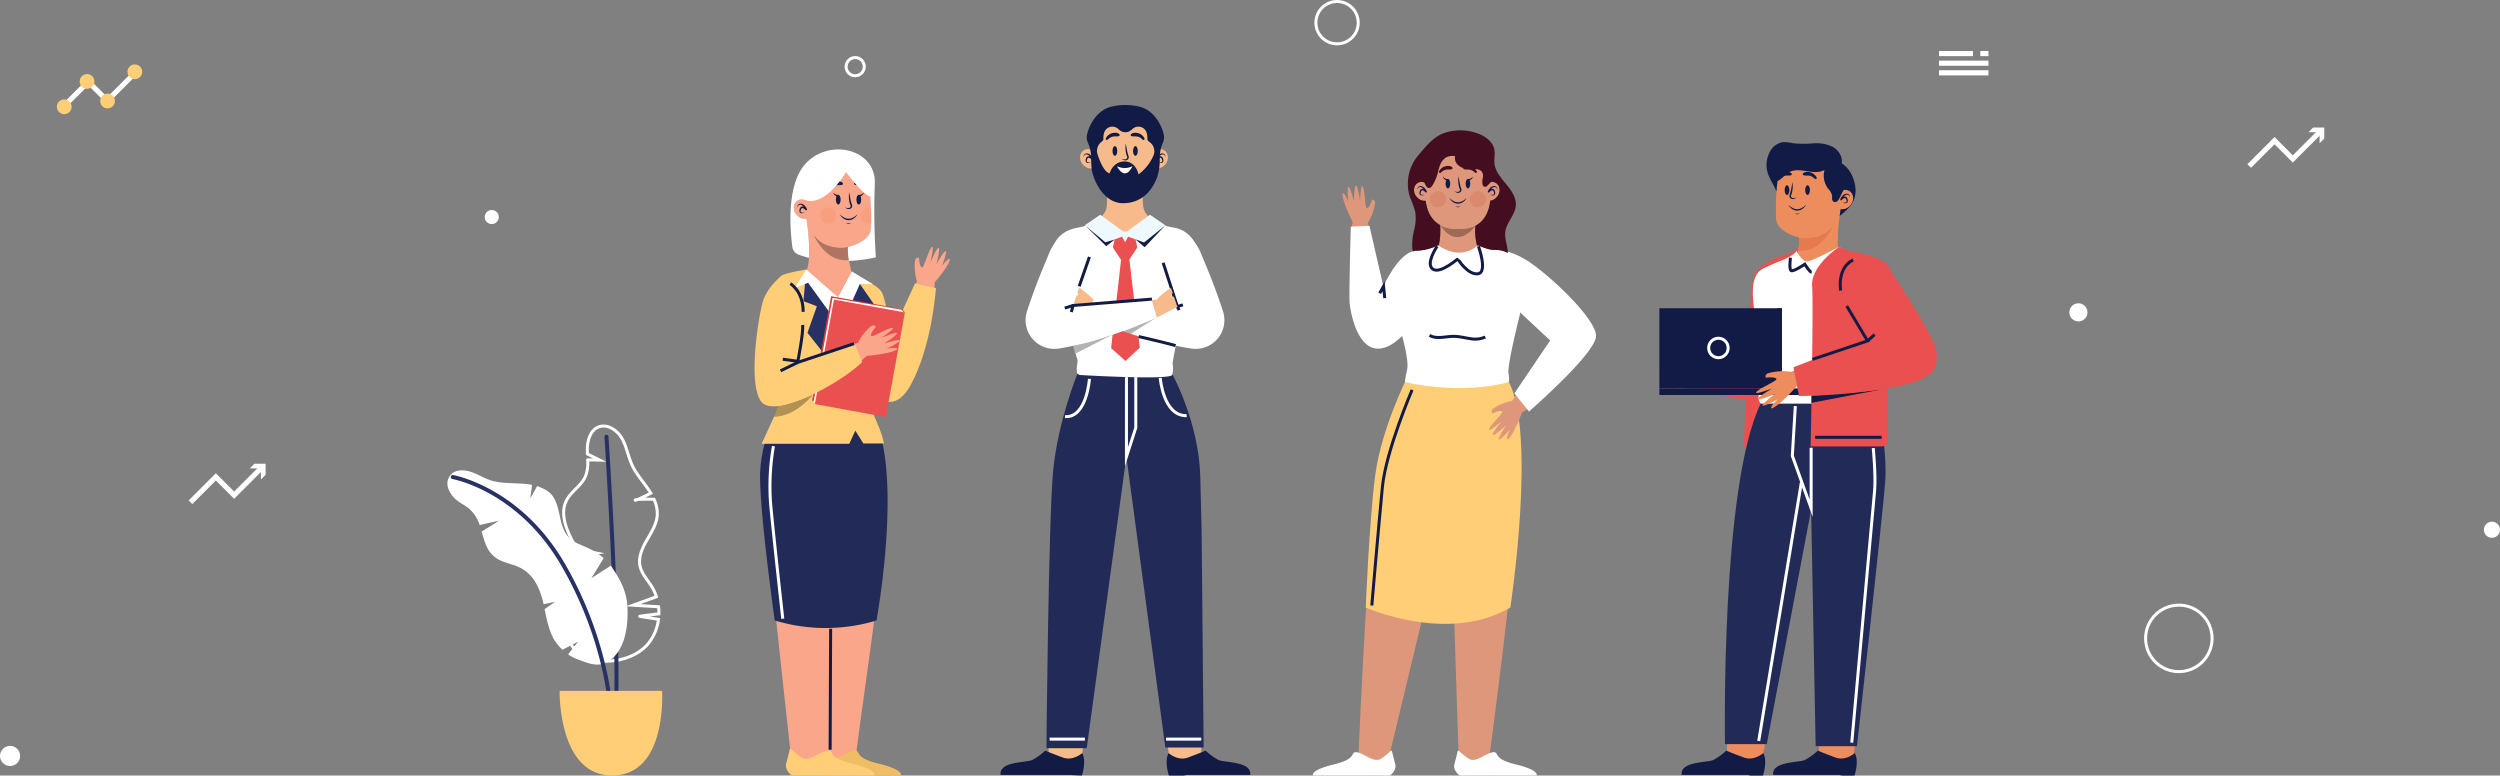 <svg xmlns="http://www.w3.org/2000/svg" width="830.403" height="257.593" viewBox="0 0 830.403 257.593">
    <rect x="0" y="0" width="830.403" height="257.593" fill="#808080" stroke="none"/>
    <defs>
        <style>
            .cls-1,.cls-7{fill:none;stroke-miterlimit:10}.cls-1{stroke:#fff}.cls-2{fill:#283164}.cls-3{fill:#fff}.cls-4{fill:#ffce76}.cls-5{fill:#faa68b}.cls-6{fill:#efbd63}.cls-7{stroke:#121b46}.cls-8{fill:#222b57}.cls-9{opacity:.3}.cls-10{fill:#d93c3b}.cls-11{fill:#ea504f}.cls-12,.cls-18{opacity:.2}.cls-13{fill:#fa7c55}.cls-14{fill:#121b46}.cls-15{fill:#f7bb8b}.cls-16{fill:#edf9ff}.cls-17{fill:#de977b}.cls-18{fill:#c4533a}.cls-19{fill:#450d20}.cls-20{fill:#ed8d5d}.cls-21{fill:#e6794e}.cls-22{fill:#d17558}
        </style>
    </defs>
    <g id="illustration_1" transform="translate(0 .5)">
        <g id="Group_161" data-name="Group 161" transform="translate(148.611 141.019)">
            <g id="Group_154" data-name="Group 154" transform="translate(38.607)">
                <g id="Group_152" data-name="Group 152">
                    <path id="Path_189" d="M117.984 319.188c-.4-.054 4.143-.592 6.355-.849a17.2 17.2 0 0 0-.1-2.356l-8.467-.517 7.751-2.817a15.41 15.41 0 0 0-1.5-3.264c-1.393-2.271-3.379-4.289-3.94-6.894-.64-2.974.734-5.989 2.252-8.625s3.266-5.313 3.462-8.349a11.066 11.066 0 0 0-1.095-5.243c-1.873-.031-4.159-.039-5.382.072-.54.222-.885.326-.87.216s.343-.169.87-.216c1.03-.424 2.793-1.3 4.327-2.081-.3-.506-.62-1-.952-1.484-1.793-2.59-3.925-4.981-5.251-7.838-1.334-2.873-1.8-6.116-3.371-8.868s-4.891-4.979-7.825-3.787c-2.761 1.122-3.695 4.578-3.684 7.558 0 .461.017.927.037 1.393l4.088 2.034-4-.086a12.433 12.433 0 0 1-.747 5.495c-1.385 3.154-4.809 5.006-6.345 8.09-1.913 3.841-.424 8.472 1.494 12.311.613 1.226 1.268 2.459 1.879 3.707l6.682 1.37-5.612 1.011a14.609 14.609 0 0 1 1.22 5.932c-.192 5.725-4.87 10.472-5.463 16.169-.016.153-.015.3-.026.447l7.88-.376-7.8 3.271c1.7 12.067 20.755 11.946 27.348 3.107a16.193 16.193 0 0 0 3.007-7.562c-2.093-.329-5.84-.92-6.222-.971z" class="cls-1" data-name="Path 189" transform="translate(-92.7 -255.961)"/>
                </g>
                <g id="Group_153" data-name="Group 153" transform="translate(13.556 2.881)">
                    <path id="Path_190" d="M116.8 350.807h-.027a.67.67 0 0 1-.643-.695c.991-25.444-3.137-88.5-3.179-89.135a.67.67 0 0 1 1.337-.087c.042.634 4.174 63.76 3.18 89.274a.669.669 0 0 1-.668.643z" class="cls-2" data-name="Path 190" transform="translate(-112.95 -260.264)"/>
                </g>
            </g>
            <g id="Group_158" data-name="Group 158" transform="translate(0 14.712)">
                <g id="Group_156" data-name="Group 156">
                    <g id="Group_155" data-name="Group 155">
                        <path id="Path_191" d="M82.83 313.8c1.368-2.236 2.774-4.449 4.091-6.712a21.972 21.972 0 0 0-4.566-3.043c-2.439-1.273-5.379-1.932-7.187-4.044-3.277-3.831-2.338-9.155-5.028-13.333-1.19-1.847-3.306-2.741-5.307-3.5-.779 1.374-1.495 2.743-2.295 4.09.234-1.493.42-2.991.619-4.489a27.56 27.56 0 0 0-2.2-.323c-3.495-.338-7.161-.091-10.557-.905-2.83-.678-5.184-2.411-7.9-3.2s-5.785-.6-7.077 2.178c-1.078 2.314.245 4.825 1.787 6.49s3.7 2.423 5.317 3.908a12.436 12.436 0 0 1 3.215 5.187c2.126-.466 4.247-.975 6.376-1.439-1.9 1.241-3.8 2.42-5.741 3.629 1 3.077 1.548 6.015 4.137 8.224 2.792 2.383 6.61 2.329 9.739 4.361 3.712 2.411 5.366 6.263 6.5 10.489.092.344.161.706.238 1.044 1.279-.272 2.556-.56 3.841-.807-1.174.8-2.337 1.608-3.519 2.4.706 3.414 1.328 6.707 2.956 9.815a16.949 16.949 0 0 0 2.992 3.725c1.717-.926 3.439-1.807 5.167-2.7-1.1 1.4-2.186 2.794-3.3 4.205a15.619 15.619 0 0 0 2.587 1.465c2.754.924 6.314 2.747 9.309 1.564 6.984-2.759 8.172-12.388 7.79-18.891-.325-5.544-2.587-9.206-5.474-13.584-2.216 1.396-4.364 2.748-6.51 4.196z" class="cls-3" data-name="Path 191" transform="translate(-35.03 -277.937)"/>
                    </g>
                </g>
                <g id="Group_157" data-name="Group 157" transform="translate(1.118 1.558)">
                    <path id="Path_192" d="M89.754 358.758a.67.67 0 0 1-.668-.639c-.01-.225-1.175-22.739-15.642-47.728-14.385-24.847-35.968-28.76-36.184-28.8a.669.669 0 0 1 .222-1.32c.222.037 22.405 4.028 37.121 29.446 14.641 25.288 15.811 48.111 15.821 48.339a.669.669 0 0 1-.639.7z" class="cls-2" data-name="Path 192" transform="translate(-36.701 -280.265)"/>
                </g>
            </g>
            <g id="Group_160" data-name="Group 160" transform="translate(37.266 87.957)">
                <g id="Group_159" data-name="Group 159">
                    <path id="Path_193" d="M90.7 387.348s-.6 28.227 17.517 28.117c18.41-.112 16.513-28.117 16.513-28.117z" class="cls-4" data-name="Path 193" transform="translate(-90.698 -387.348)"/>
                </g>
            </g>
        </g>
        <g id="Group_195" data-name="Group 195" transform="translate(250.635 49.147)">
            <g id="Group_167" data-name="Group 167" transform="translate(1.835 85.325)">
                <g id="Group_165" data-name="Group 165" transform="translate(4.625 63.877)">
                    <g id="Group_162" data-name="Group 162" transform="translate(12.78)">
                        <path id="Path_194" d="M180.81 341.6l.629 52.028 3.412 3.7 7.082-3.971c1.627-12.61 4.615-33.088 6.982-51.761z" class="cls-5" data-name="Path 194" transform="translate(-177.482 -341.597)"/>
                        <path id="Path_195" d="M177.51 416.193a.249.249 0 0 0-.417.127c-.2.836-.644 2.715-1.142 4.515-.526 1.9.935 3.375 1.579 3.917a.963.963 0 0 0 .631.224l27.038-.02s1.213-1.859-7.518-3.958-5.413-4.639-8.116-4.276-6.1 4.046-8.722 2.172a29.037 29.037 0 0 1-3.333-2.701z" class="cls-6" data-name="Path 195" transform="translate(-175.839 -366.231)"/>
                    </g>
                    <g id="Group_164" data-name="Group 164">
                        <g id="Group_163" data-name="Group 163">
                            <path id="Path_196" d="M156.748 341.6c1.968 19.31 4.343 40.569 5.71 53.1l6.181 3.25 6.713-4.228.16-52.117z" class="cls-5" data-name="Path 196" transform="translate(-156.748 -341.597)"/>
                            <path id="Line_96" d="M0 40.167L.167 0" class="cls-7" data-name="Line 96" transform="translate(18.642 10.014)"/>
                        </g>
                        <path id="Path_197" d="M164.343 416.193a.249.249 0 0 0-.417.127c-.2.836-.643 2.715-1.142 4.515-.526 1.9.935 3.375 1.579 3.917a.96.96 0 0 0 .63.224l27.038-.02s1.214-1.859-7.518-3.958-5.413-4.639-8.116-4.276-6.1 4.046-8.722 2.172a29.165 29.165 0 0 1-3.332-2.701z" class="cls-4" data-name="Path 197" transform="translate(-158.706 -366.231)"/>
                    </g>
                </g>
                <g id="Group_166" data-name="Group 166">
                    <path id="Path_198" d="M156.872 246.18a44.005 44.005 0 0 0-7.029 22.594c-.167 12.887 4.854 48.535 4.854 48.535l1.342.374a58.107 58.107 0 0 0 32.466-.374s9.874-53.389-2.678-70.794z" class="cls-8" data-name="Path 198" transform="translate(-149.839 -246.18)"/>
                    <path id="Path_199" d="M155.888 265.93a77.648 77.648 0 0 0-.921 19.414c.921 9.958 4.017 37.908 4.017 37.908" class="cls-1" data-name="Path 199" transform="translate(-151.449 -252.708)"/>
                </g>
            </g>
            <g id="Group_182" data-name="Group 182" transform="translate(0 22.736)">
                <g id="Group_169" data-name="Group 169" transform="translate(31.32 9.627)">
                    <path id="Path_200" d="M237.787 171.071c-.4.151-1.141.683-2.368 2.4 0 0 1.628-4.175 1.3-4.915s-3.148 4.272-3.148 4.272 1.33-4.887.791-5.393-2.733 4.77-2.733 4.77 1.081-5.114.653-5.137c-1.064-.057-2.775 7.084-3.506 6.825-.647-.23-.938-2.019-.927-2.958a.306.306 0 0 0-.352-.317c-.389.052-.955.3-1.031 1.283a17.143 17.143 0 0 0 .677 6.69v.007l-1.12 2.172c.971.412 1.941.82 2.909 1.2 1.2.473 2.445 1.013 3.722 1.518.179-1.552.317-3.112.4-4.678 1.767-2.071 4.475-5.47 5.036-7.469a.22.22 0 0 0-.303-.27z" class="cls-5" data-name="Path 200" transform="translate(-204.506 -167.069)"/>
                    <g id="Group_168" data-name="Group 168" transform="translate(0 11.706)">
                        <path id="Path_201" d="M200.3 184.555s3.766 1.423 4.77 3.849 3.18 13.138 3.18 13.138l7.614-16.569 6.946 1.59s-1.255 19.163-8.367 32.134-16.067.251-17.406-4.351-3.933-23.1-2.929-24.937 6.192-4.854 6.192-4.854z" class="cls-4" data-name="Path 201" transform="translate(-193.883 -184.555)"/>
                    </g>
                </g>
                <g id="Group_175" data-name="Group 175" transform="translate(2.341)">
                    <g id="Group_170" data-name="Group 170" transform="translate(13)">
                        <path id="Path_202" d="M189.39 172.442a9.009 9.009 0 0 1-2.541-2.034c-.165-.6-.552-2.065-.844-3.725a17.451 17.451 0 0 1-.309-4.375v-.008a3.791 3.791 0 0 1 .432-1.575l-14.3-8.041c.011.048.015.091.027.139.226 1.326 1.946 11.722.187 17.252a9.424 9.424 0 0 1-2.03.672c3.7 5.058 6.009 10.938 9.77 15.99 2.05 2.753 4.713 5.71 8.467 5.123a7.7 7.7 0 0 0 1.031-.24 68.269 68.269 0 0 0 .427-9.04c.031-3.106-.669-6.816-.317-10.138z" class="cls-5" data-name="Path 202" transform="translate(-170.014 -152.688)"/>
                        <path id="Path_203" d="M188.048 169.324c-7.774.982-11.711-8.3-11.855-8.649a9.169 9.169 0 0 0 5.549 3.98 15.223 15.223 0 0 0 5.949.3c.016-.005.032-.005.048-.011a17.451 17.451 0 0 0 .309 4.38z" class="cls-9" data-name="Path 203" transform="translate(-172.056 -155.328)"/>
                    </g>
                    <g id="Group_174" data-name="Group 174" transform="translate(0 17.122)">
                        <path id="Path_204" d="M165.434 178.264l11.381 19.3 3.738-18.187s7.531 3.459 9.316 6.695 3.013 11.158 2.12 15.732-6.917 18.745-5.021 22.873 3.9 8.7 4.24 11.381H184.4l-2.678-4.24-2.008 4.351H150.6s7.587-16.179 7.922-18.3c.221-1.4-3.606-17.386-3.606-17.386s-1.413-6.392-1.526-7.829c-.335-4.24 2.343-11.6 4.128-12.5s7.916-1.89 7.916-1.89z" class="cls-4" data-name="Path 204" transform="translate(-150.595 -178.264)"/>
                        <g id="Group_173" data-name="Group 173" transform="translate(11.046)">
                            <path id="Path_205" d="M172.293 178.264l-.948 10.53 4.463 1.688-3.124 8.814 10.795 13.724 7.559-14.17-1.9-7.978 5.858-.725-7.629-11-3.7 18.421z" class="cls-2" data-name="Path 205" transform="translate(-168.499 -178.264)"/>
                            <g id="Group_172" data-name="Group 172">
                                <path id="Path_206" d="M170.888 178.264l3.885 3.4 6.673 5.835 4.561-8.577 7.085 4.254-4.407-.112-6.416 14.5-10.781-14.881-4.393 1.715z" class="cls-3" data-name="Path 206" transform="translate(-167.094 -178.264)"/>
                            </g>
                        </g>
                    </g>
                </g>
                <g id="Group_181" data-name="Group 181" transform="translate(0 19.095)">
                    <g id="Group_176" data-name="Group 176" transform="translate(19.107 6.908)">
                        <path id="Rectangle_80" d="M0 0h23.964v35.301H0z" class="cls-10" data-name="Rectangle 80" transform="rotate(10.333 3.166 35.015)"/>
                        <path id="Path_207" d="M199.9 231.4l-23.575-4.3 6.332-34.728 22.9 3.917.827.9z" class="cls-3" data-name="Path 207" transform="translate(-175.866 -191.809)"/>
                        <path id="Path_336" d="M0 0h23.964v35.3H0z" class="cls-11" data-name="Path 336" transform="rotate(10.333 -2.484 40.666)"/>
                        <path id="Path_208" d="M221.129 199.057l-.923-1.105-.217.183.782.861z" class="cls-10" data-name="Path 208" transform="translate(-190.299 -193.653)"/>
                    </g>
                    <g id="Group_180" data-name="Group 180">
                        <path id="Path_209" d="M158.3 244.1s9.232-2.538 11.492-3.96c0 0-5.579 7.391-13.11 7.5z" class="cls-9" data-name="Path 209" transform="translate(-150.265 -200.69)"/>
                        <g id="Group_179" data-name="Group 179">
                            <path id="Path_210" d="M209.4 211.1c.272-.761-5.222.937-5.222.937s4.326-2.634 4.283-3.372-5.265 1.584-5.265 1.584 4.3-2.97 4.007-3.281c-.734-.773-6.886 3.235-7.238 2.545-.313-.612.708-2.111 1.36-2.785a.307.307 0 0 0-.037-.473 1.2 1.2 0 0 0-1.631.223 17.182 17.182 0 0 0-4.118 5.36h-.015c-.295.106-2.42.852-5.745 2.01 0 .334 0 .669.015 1.006.118 2.445.333 4.91.613 7.343.025.224.06.446.088.669a79.419 79.419 0 0 0 7.938-6.7l-.011-.016c2.369-.213 7.964-.833 10.061-2.087a.22.22 0 0 0-.034-.4c-.393-.163-1.3-.289-3.37.115 0-.009 4.052-1.92 4.321-2.678z" class="cls-5" data-name="Path 210" transform="translate(-161.207 -189.415)"/>
                            <g id="Group_178" data-name="Group 178">
                                <path id="Path_211" d="M180.234 203.7l-18.912 6.443a75.42 75.42 0 0 0 1.99-12.418 6.7 6.7 0 0 1-3.149-2.182 4.277 4.277 0 0 1-.728-1.483 4.461 4.461 0 0 1-.331-.511c-.058-.106-.106-.214-.155-.321a3.328 3.328 0 0 1-4.7-2.11 8.794 8.794 0 0 1 3.766-9.471 7.118 7.118 0 0 0-1.773-.435s-4.874 3.661-6.381 8.681-5.188 28.117-.335 33.473 26.694-6.694 33.305-13.389z" class="cls-4" data-name="Path 211" transform="translate(-147.098 -181.212)"/>
                                <g id="Group_177" data-name="Group 177" transform="translate(8.617 2.74)">
                                    <path id="Path_212" d="M159.969 224.093l5.858-2.845 18.577-6.192" class="cls-7" data-name="Path 212" transform="translate(-159.969 -195.139)"/>
                                    <path id="Path_213" d="M161.1 217.186l5 .672s1.867-9.374 1.615-12.052" class="cls-7" data-name="Path 213" transform="translate(-160.342 -192.081)"/>
                                    <path id="Path_214" d="M164.845 185.3s4.268 2.427 4.268 9.372" class="cls-7" data-name="Path 214" transform="translate(-161.581 -185.305)"/>
                                </g>
                            </g>
                        </g>
                    </g>
                </g>
            </g>
            <g id="Group_194" data-name="Group 194" transform="translate(11.918)">
                <g id="Group_193" data-name="Group 193" transform="translate(1.133 2.474)">
                    <path id="Path_215" d="M192.19 139.26a38.576 38.576 0 0 0-2.123-12.277c-1.867-4.8-10.671-6.67-16.807-1.334-2.852 2.478-3.45 6.972-3.279 11.075a2.209 2.209 0 0 0-.37-.151 2.555 2.555 0 0 0-2.878 1.8 3.384 3.384 0 0 0 .438 2.816 4.257 4.257 0 0 0 1.935 1.616 5.468 5.468 0 0 0 1.668.165 12.381 12.381 0 0 0 4.088 6.958 11.2 11.2 0 0 0 9.53 2.411c2.657-.55 6.589-2.252 7.566-5.01a6.989 6.989 0 0 0 .283-2.257c0-.176.005-.353.005-.528.019-1.704.013-3.486-.056-5.284z" class="cls-5" data-name="Path 215" transform="translate(-166.594 -122.421)"/>
                    <g id="Group_192" data-name="Group 192" transform="translate(1.126 8.149)">
                        <g id="Group_183" class="cls-12" data-name="Group 183" transform="translate(7.522 8.612)">
                            <path id="Path_216" d="M203.217 152.825a2.782 2.782 0 0 1-.7.09 2.727 2.727 0 0 1 0-5.453 2.838 2.838 0 0 1 .645.075c.071 1.798.076 3.58.055 5.288z" class="cls-13" data-name="Path 216" transform="translate(-186.215 -147.46)"/>
                            <path id="Path_217" d="M179.511 150.187a2.728 2.728 0 1 0 2.728-2.728 2.728 2.728 0 0 0-2.728 2.728z" class="cls-13" data-name="Path 217" transform="translate(-179.511 -147.459)"/>
                        </g>
                        <g id="Group_187" data-name="Group 187" transform="translate(12.008 3.787)">
                            <g id="Group_186" data-name="Group 186">
                                <g id="Group_184" data-name="Group 184" transform="translate(7.654)">
                                    <ellipse id="Ellipse_28" cx=".788" cy="1.613" class="cls-14" data-name="Ellipse 28" rx=".788" ry="1.613" transform="translate(0 .647)"/>
                                    <path id="Path_218" d="M200.372 140.388a2.312 2.312 0 0 1-.533.688 1.873 1.873 0 0 1-.825.426h-.013a.292.292 0 0 1-.131-.569.336.336 0 0 1 .077-.007 1.7 1.7 0 0 0 1.264-.64l.005-.007a.094.094 0 0 1 .155.1z" class="cls-14" data-name="Path 218" transform="translate(-197.976 -140.251)"/>
                                </g>
                                <g id="Group_185" data-name="Group 185">
                                    <path id="Path_219" d="M189.029 142.831c0 .891-.353 1.613-.788 1.613s-.788-.722-.788-1.613.353-1.613.788-1.613.788.722.788 1.613z" class="cls-14" data-name="Path 219" transform="translate(-186.623 -140.571)"/>
                                    <path id="Path_220" d="M186.384 140.291a1.7 1.7 0 0 0 1.264.64.291.291 0 1 1 .023.582.28.28 0 0 1-.075-.007h-.015a1.873 1.873 0 0 1-.825-.426 2.311 2.311 0 0 1-.533-.688.094.094 0 0 1 .155-.1z" class="cls-14" data-name="Path 220" transform="translate(-186.213 -140.251)"/>
                                </g>
                            </g>
                        </g>
                        <g id="Group_189" data-name="Group 189" transform="translate(14.08 10.927)">
                            <g id="Group_188" data-name="Group 188">
                                <path id="Path_221" d="M195.224 150.916a3.856 3.856 0 0 1-1.188 1.35 3.017 3.017 0 0 1-1.764.586 3.06 3.06 0 0 1-1.755-.606 5.813 5.813 0 0 1-.68-.605 11.943 11.943 0 0 1-.529-.725c.244.178.465.368.688.552.248.151.47.336.721.463a3.254 3.254 0 0 0 1.558.443 3.175 3.175 0 0 0 1.564-.422 6.793 6.793 0 0 0 1.385-1.036z" class="cls-14" data-name="Path 221" transform="translate(-189.308 -150.916)"/>
                                <path id="Path_222" d="M194.147 155.188a1.3 1.3 0 0 1-.829.281 1.359 1.359 0 0 1-.83-.281 4.32 4.32 0 0 0 .831.093 3.575 3.575 0 0 0 .828-.093z" class="cls-14" data-name="Path 222" transform="translate(-190.359 -152.328)"/>
                            </g>
                        </g>
                        <g id="Group_191" data-name="Group 191" transform="translate(10.575)">
                            <g id="Group_190" data-name="Group 190">
                                <path id="Path_223" d="M188.566 135.047a1.869 1.869 0 0 0-1.22-.452 3.775 3.775 0 0 0-1.3.184 3.17 3.17 0 0 0-1.145.656 3.332 3.332 0 0 0-.782 1 .377.377 0 0 0 .585.461l.032-.029a4.624 4.624 0 0 1 .778-.618 2.731 2.731 0 0 1 .859-.353 3.333 3.333 0 0 1 .931-.09 3.544 3.544 0 0 0 .995-.058l.1-.024a.394.394 0 0 0 .168-.679z" class="cls-14" data-name="Path 223" transform="translate(-184.071 -134.594)"/>
                                <path id="Path_224" d="M196.6 135.047a1.869 1.869 0 0 1 1.22-.452 3.771 3.771 0 0 1 1.3.184 3.164 3.164 0 0 1 1.145.656 3.333 3.333 0 0 1 .782 1 .377.377 0 0 1-.585.461l-.031-.029a4.629 4.629 0 0 0-.779-.618 2.731 2.731 0 0 0-.859-.353 3.333 3.333 0 0 0-.931-.09 3.544 3.544 0 0 1-.995-.058l-.1-.024a.394.394 0 0 1-.168-.679z" class="cls-14" data-name="Path 224" transform="translate(-188.169 -134.594)"/>
                            </g>
                        </g>
                        <path id="Path_225" d="M193.314 139.946c.14.608.242 1.212.355 1.81s.226 1.191.4 1.756c.04.142.083.281.134.416a1.48 1.48 0 0 1 .137.52 1.049 1.049 0 0 1-.565.957 1.273 1.273 0 0 1-1.028.055 2.5 2.5 0 0 1-.815-.487c.566.213 1.226.378 1.624.078a.622.622 0 0 0 .28-.575 1.161 1.161 0 0 0-.118-.358q-.091-.226-.159-.455a8.568 8.568 0 0 1-.3-1.856 9.871 9.871 0 0 1 .055-1.861z" class="cls-14" data-name="Path 225" transform="translate(-176.093 -136.363)"/>
                        <path id="Path_226" d="M168.276 146.922a1.342 1.342 0 0 1 .42-1.068 1.251 1.251 0 0 1 1.216-.117 2.293 2.293 0 0 1 .983.717 3.679 3.679 0 0 1 .611 1.03.269.269 0 0 1-.441.29l-.017-.018a2.37 2.37 0 0 0-.9-.639.418.418 0 0 0-.38.042 1.011 1.011 0 0 0-.271.418c-.137.353-.22.767.082.931a2.02 2.02 0 0 0 1.194.082 1.88 1.88 0 0 1-1.311.176.739.739 0 0 1-.463-.619 1.925 1.925 0 0 1 .076-.714 1.346 1.346 0 0 1 .382-.659.905.905 0 0 1 .825-.171 2.6 2.6 0 0 1 1.176.791l-.459.272a2.88 2.88 0 0 0-1.238-1.55 1.007 1.007 0 0 0-.916-.056 1.346 1.346 0 0 0-.569.862z" class="cls-14" data-name="Path 226" transform="translate(-168.275 -138.244)"/>
                    </g>
                </g>
                <path id="Path_227" d="M192.927 130.243c.556-11.715-15.063-15.4-22.989-6.808-6.514 7.063-5.109 22.427-4.4 27.668a3.122 3.122 0 0 0 1.968 2.51 29.066 29.066 0 0 0 3.549 1.111 62.072 62.072 0 0 0-.871-12.974 5.3 5.3 0 0 1-1.639-.161 4.269 4.269 0 0 1-1.935-1.62 3.369 3.369 0 0 1-.434-2.818 2.543 2.543 0 0 1 2.872-1.8 1.882 1.882 0 0 1 .368.147v-.1c7.111 2.81 13.945-9.175 13.945-9.175s5.5 7.472 8.02 8.113c.121 1.231.2 2.468.25 3.7.074 1.8.08 3.582.054 5.289v.529a6.881 6.881 0 0 1-.287 2.256c-.958 2.7-4.734 4.392-7.385 4.974a17.227 17.227 0 0 0 .308 4.372c.021.1.033.2.054.295a55.178 55.178 0 0 0 8.891-1.185 237.237 237.237 0 0 1-.339-24.323z" class="cls-3" data-name="Path 227" transform="translate(-164.902 -118.725)"/>
            </g>
        </g>
        <g id="Group_224" data-name="Group 224" transform="translate(332.327 34.37)">
            <g id="Group_202" data-name="Group 202" transform="translate(0 89.357)">
                <g id="Group_197" data-name="Group 197" transform="translate(0 116.261)">
                    <g id="Group_196" data-name="Group 196" transform="translate(15.965)">
                        <path id="Path_228" d="M270.569 403.8c0 6.744.017 10.962.017 10.962l10.836 1.088 1.647-12.05z" class="cls-15" data-name="Path 228" transform="translate(-270.568 -403.796)"/>
                    </g>
                    <path id="Path_229" d="M261.562 417.005a19.571 19.571 0 0 1-4.333 3.124c-2.015.907-11.084.4-10.48 4.938h22.861l4.144.2s1.613-4.635.1-7.457c0 0-3.023 2.721-6.348 1.512s-5.944-2.317-5.944-2.317z" class="cls-14" data-name="Path 229" transform="translate(-246.72 -408.162)"/>
                </g>
                <g id="Group_199" data-name="Group 199" transform="translate(54.607 116.261)">
                    <g id="Group_198" data-name="Group 198">
                        <path id="Path_230" d="M328.29 403.8l1.487 11.381 10.572 1.144s.075-4.868.145-12.525z" class="cls-15" data-name="Path 230" transform="translate(-328.29 -403.796)"/>
                    </g>
                    <path id="Path_231" d="M342.1 417.005a19.578 19.578 0 0 0 4.333 3.124c2.016.907 11.085.4 10.48 4.938h-20.96l-1.219.2H329.9s-1.613-4.635-.1-7.457c0 0 3.023 2.721 6.348 1.512s5.952-2.317 5.952-2.317z" class="cls-14" data-name="Path 231" transform="translate(-328.577 -408.162)"/>
                </g>
                <g id="Group_201" data-name="Group 201" transform="translate(15.258)">
                    <path id="Path_232" d="M321.728 354.2h-12.72l-12.942-96.624-13.166 96.848h-13.389s.669-75.871 2.232-92.161 8.033-32.134 8.033-32.134H311.3s8.87 16.067 9.317 34.142l.446 18.075z" class="cls-8" data-name="Path 232" transform="translate(-269.511 -230.13)"/>
                    <g id="Group_200" data-name="Group 200" transform="translate(1.06 1.032)">
                        <path id="Path_233" d="M312.316 231.671v16.82l-3.1 9.623v-26.443" class="cls-1" data-name="Path 233" transform="translate(-283.697 -231.671)"/>
                        <path id="Path_234" d="M325.97 232.046s1 12.8 8.787 12.552" class="cls-1" data-name="Path 234" transform="translate(-289.234 -231.795)"/>
                        <path id="Path_235" d="M286.837 232.546S286 245.517 278.72 245.1" class="cls-1" data-name="Path 235" transform="translate(-273.615 -231.961)"/>
                        <path id="Line_101" d="M0 0h11.715" class="cls-1" data-name="Line 101" transform="translate(0 120.25)"/>
                        <path id="Line_102" d="M0 0h11.715" class="cls-1" data-name="Line 102" transform="translate(38.661 120.25)"/>
                    </g>
                </g>
            </g>
            <g id="Group_215" data-name="Group 215" transform="translate(8.325 25.657)">
                <g id="Group_207" data-name="Group 207" transform="translate(8.628)">
                    <path id="Path_236" d="M318.287 153.169a8.631 8.631 0 0 0-6.292-2.825 13.943 13.943 0 0 1-4.042-.722c-1-1.374-4.368-3.228-5.074-6.064a15.971 15.971 0 0 1-.222-3.813v-.005a3.79 3.79 0 0 1 .432-1.574l-6.237-3.188-6.569 2.1a7.465 7.465 0 0 1 .449 1.814 28.538 28.538 0 0 1-.089 4.422h-.009c-.564 2.975-4.073 4.893-5.1 6.307a13.943 13.943 0 0 1-4.042.722 8.632 8.632 0 0 0-6.292 2.825c-2.1 2.43-3.474 6.8-.979 14.334 4.32 13.054 7.618 23.028 7.555 28.926h29.932c-.062-5.9 3.235-15.872 7.555-28.926 2.498-7.538 1.125-11.902-.976-14.333zm-27.441-13.43l-.054-.442c.023.17.044.326.054.442z" class="cls-15" data-name="Path 236" transform="translate(-272.321 -134.977)"/>
                    <g id="Group_206" data-name="Group 206" transform="translate(0 10.8)">
                        <path id="Path_237" d="M280.6 201.84a10.835 10.835 0 0 0-.166 2.6 1.255 1.255 0 0 0 1.186 1.211c5.567.318 30.018 1.615 30.512-.066a8.329 8.329 0 0 0 .112-3.793 116.861 116.861 0 0 1 3.4-14.952c2.12-6.638 5.913-17.8 4.854-22.594a9.551 9.551 0 0 0-7.643-7.531 28.163 28.163 0 0 1-6.081-1.674s-7.364 4.073-9.986 4.408-10.488-4.408-10.488-4.408a25.718 25.718 0 0 1-4.742 1.506c-2.176.391-8.814 1.4-9.483 9.261-.591 6.946 6.733 29.2 8.456 34.315a3.041 3.041 0 0 1 .069 1.717z" class="cls-3" data-name="Path 237" transform="translate(-272.044 -152.41)"/>
                        <g id="Group_205" data-name="Group 205" transform="translate(11.02)">
                            <g id="Group_203" data-name="Group 203">
                                <path id="Path_238" d="M309.671 161.046l-3.138.031-3.138-.031-.921 4.226 2.636 3.975h2.845l2.636-3.975z" class="cls-11" data-name="Path 238" transform="translate(-293.123 -154.394)"/>
                                <path id="Path_239" d="M310.18 151.109l-7.7 5.607-.544-.039h-.042l-.544.039-7.7-5.607-5.146 3.515 7.029 5.732 5.356-1.967 1 1.808v.075l.021-.038.021.038v-.072l1-1.808 5.356 1.967 7.029-5.732z" class="cls-16" data-name="Path 239" transform="translate(-288.506 -151.109)"/>
                                <path id="Path_240" d="M305.109 170.8l-3.515 31.129 4.77 4.268 4.77-4.435-3.469-29.288z" class="cls-11" data-name="Path 240" transform="translate(-292.833 -157.617)"/>
                            </g>
                            <g id="Group_204" data-name="Group 204" transform="translate(.282 3.696)">
                                <path id="Path_241" d="M288.928 156.63l6.583 5.467 3.124-.948-2.845 2.231z" class="cls-14" data-name="Path 241" transform="translate(-288.928 -156.63)"/>
                                <path id="Path_242" d="M313.595 161.093l2.9 1.06 6.918-5.523-6.694 7.085z" class="cls-14" data-name="Path 242" transform="translate(-297.082 -156.63)"/>
                            </g>
                        </g>
                    </g>
                </g>
                <g id="Group_210" data-name="Group 210" transform="translate(20.799 15.844)">
                    <g id="Group_208" data-name="Group 208">
                        <path id="Path_243" d="M324.481 198.049a1.337 1.337 0 0 0-.161-.027c-11.253-1.781-23.391-5.108-34.1-11.253l1.238-3.568.569-1.556.208.02c1.386.12 9.439 1.061 19.755 1.9 2.51.208 5.148.422 7.853.636q-.582-1.757-1.131-3.394c-.141-.4-.274-.8-.408-1.192-.194-.569-.382-1.125-.569-1.654-.924-2.684-1.754-4.981-2.423-6.708a26.523 26.523 0 0 1-1.64-5.911 5.656 5.656 0 0 1 9.212-5.389 16.328 16.328 0 0 1 4.981 6.956c1.727 4.07 4.452 10.524 7.036 18.437.033.107.074.221.107.335a9.54 9.54 0 0 1-10.527 12.368z" class="cls-3" data-name="Path 243" transform="translate(-290.225 -158.645)"/>
                    </g>
                    <g id="Group_209" data-name="Group 209" transform="translate(11.74 10.924)">
                        <path id="Path_244" d="M327.428 174.963c.056.167 4.714 14.532 4.714 14.532l1.841-.586" class="cls-7" data-name="Path 244" transform="translate(-314.262 -174.963)"/>
                        <path id="Path_245" d="M307.761 206.565l10.99-4.519-8.647 5.467z" class="cls-9" data-name="Path 245" transform="translate(-307.761 -183.915)"/>
                        <path id="Line_103" d="M.586 1.172L0 0" class="cls-7" data-name="Line 103" transform="translate(17.88 14.533)"/>
                        <path id="Path_246" d="M315.261 211.546s8.48 1.953 12.274 3.013" class="cls-7" data-name="Path 246" transform="translate(-310.24 -187.055)"/>
                    </g>
                </g>
                <g id="Group_214" data-name="Group 214" transform="translate(0 15.845)">
                    <path id="Path_247" d="M286.206 190.736l-.558 1.524-5.737.509a10.445 10.445 0 0 1-6.554-1.567c-.422-.268-.7-.5-.723-.636-.141-.723 5.49.241 5.49.241s-4.9-1.821-4.693-2.2c.522-.931 7.471 1.439 7.645.683.147-.669-1.205-1.868-2.008-2.363a.308.308 0 0 1-.08-.469 1.2 1.2 0 0 1 1.64-.187 66.59 66.59 0 0 1 5.578 4.465z" class="cls-15" data-name="Path 247" transform="translate(-263.61 -167.705)"/>
                    <g id="Group_213" data-name="Group 213">
                        <g id="Group_211" data-name="Group 211">
                            <path id="Path_248" d="M302.727 187.707c2.468-1.139 4.782-2.316 6.849-3.5l-8.43-2.227-.106-.388-26.082 2.126c1.72-5.186 3.25-9.593 4.367-12.459a26.7 26.7 0 0 0 1.643-5.907 5.661 5.661 0 0 0-9.215-5.394 16.334 16.334 0 0 0-4.983 6.958c-1.723 4.072-4.45 10.528-7.032 18.435l-.108.332a9.541 9.541 0 0 0 10.536 12.365l.153-.024c9.049-1.428 21.993-5.519 32.287-10.259l.137-.007z" class="cls-3" data-name="Path 248" transform="translate(-259.156 -158.646)"/>
                            <path id="Path_249" d="M329.153 190.351c-.523.064-.864.043-.9-.117a1.436 1.436 0 0 1 .5-1.078 168.87 168.87 0 0 0-.571-1.654 16.766 16.766 0 0 0-4.73 3.827l-1.643.164 1.645 5.8 6.836-3.55c-.395-1.172-.769-2.303-1.137-3.392z" class="cls-15" data-name="Path 249" transform="translate(-279.864 -168.184)"/>
                        </g>
                        <g id="Group_212" data-name="Group 212" transform="translate(13.013 22.974)">
                            <path id="Path_250" d="M308.623 192.963l-26.164 2.12-.614 2.176" class="cls-7" data-name="Path 250" transform="translate(-279.669 -192.963)"/>
                            <path id="Line_104" d="M0 .865L2.789 0" class="cls-7" data-name="Line 104" transform="translate(0 2.12)"/>
                        </g>
                        <path id="Path_251" d="M282.511 214.257a73.533 73.533 0 0 0 13.389-3.794l-12.385 6.36z" class="cls-9" data-name="Path 251" transform="translate(-266.876 -175.774)"/>
                    </g>
                    <path id="Line_105" d="M0 9.763L3.403 0" class="cls-7" data-name="Line 105" transform="translate(17.811 8.971)"/>
                </g>
            </g>
            <g id="Group_223" data-name="Group 223" transform="translate(26.442)">
                <path id="Path_252" d="M315.24 113.4a2.555 2.555 0 0 0-2.869-1.806c.553-16.289-13.026-14.1-13.026-14.1-8.523.74-9.5 9.8-9.433 14.413a3.163 3.163 0 0 0-.678-.316 2.554 2.554 0 0 0-2.878 1.8 3.382 3.382 0 0 0 .438 2.816 4.258 4.258 0 0 0 1.935 1.617 5.531 5.531 0 0 0 1.488.174c1.318 10.646 10.964 9.6 10.964 9.6 8.363.414 10.534-5.427 11.023-9.644a3.792 3.792 0 0 0 .665-.129 4.254 4.254 0 0 0 1.935-1.617 3.382 3.382 0 0 0 .436-2.808z" class="cls-15" data-name="Path 252" transform="translate(-286.218 -96.898)"/>
                <path id="Path_253" d="M315.193 107.543c.084-1.841-2.218-8.787-8.033-10.293a19.74 19.74 0 0 0-9.621 0c-5.816 1.506-8.117 8.452-8.033 10.293a5.182 5.182 0 0 0 .436 1.736 12.2 12.2 0 0 1 1.011 4.563c.019 1.337.068 2.808.18 3.994.278 2.957 3.57 11.437 10.432 11.437s10.042-5.077 11.381-8.759a19.1 19.1 0 0 0 .809-6.166 12.927 12.927 0 0 1 1-5.07 5.189 5.189 0 0 0 .438-1.735zm-8.5 12.176s-.726-4.3-4.631-4.3-4.965 3.961-4.965 3.961c-1.794-.517-3.183-3.825-3.981-6.272a3.789 3.789 0 0 1 1.332-4.249l.031-.023c1.046-.753.167-1 .879-3.138a3.08 3.08 0 0 1 .139-.343 2.881 2.881 0 0 1 4.626-.6 3.313 3.313 0 0 0 .5.39 2.519 2.519 0 0 0 1.633.551H302.431a2.518 2.518 0 0 0 1.633-.551 3.281 3.281 0 0 0 .5-.39 2.881 2.881 0 0 1 4.626.6 2.964 2.964 0 0 1 .139.343c.711 2.134-.167 2.385.878 3.138.117.084.234.174.351.266a3.725 3.725 0 0 1 1.174 4.22 15.616 15.616 0 0 1-5.032 6.397z" class="cls-14" data-name="Path 253" transform="translate(-287.304 -96.652)"/>
                <g id="Group_222" data-name="Group 222" transform="translate(1.126 9.224)">
                    <g id="Group_219" data-name="Group 219" transform="translate(9.637 4.435)">
                        <g id="Group_218" data-name="Group 218">
                            <g id="Group_216" data-name="Group 216" transform="translate(6.824)">
                                <path id="Path_254" d="M312.488 118.668c0 .89.353 1.613.788 1.613s.788-.722.788-1.613-.353-1.613-.788-1.613-.788.722-.788 1.613z" class="cls-14" data-name="Path 254" transform="translate(-312.488 -117.055)"/>
                            </g>
                            <g id="Group_217" data-name="Group 217">
                                <path id="Path_255" d="M303.871 118.668c0 .89-.353 1.613-.788 1.613s-.788-.722-.788-1.613.353-1.613.788-1.613.788.722.788 1.613z" class="cls-14" data-name="Path 255" transform="translate(-302.295 -117.055)"/>
                            </g>
                        </g>
                    </g>
                    <g id="Group_221" data-name="Group 221" transform="translate(7.373)">
                        <g id="Group_220" data-name="Group 220">
                            <path id="Path_256" d="M303.408 110.884a1.869 1.869 0 0 0-1.22-.453 3.776 3.776 0 0 0-1.3.185 3.164 3.164 0 0 0-1.145.656 3.323 3.323 0 0 0-.782 1 .377.377 0 0 0 .585.461l.031-.029a4.63 4.63 0 0 1 .779-.618 2.733 2.733 0 0 1 .859-.353 3.334 3.334 0 0 1 .931-.09 3.57 3.57 0 0 0 .995-.058l.1-.024a.394.394 0 0 0 .168-.679z" class="cls-14" data-name="Path 256" transform="translate(-298.913 -110.43)"/>
                            <path id="Path_257" d="M311.444 110.884a1.869 1.869 0 0 1 1.22-.453 3.776 3.776 0 0 1 1.3.185 3.164 3.164 0 0 1 1.145.656 3.324 3.324 0 0 1 .782 1 .377.377 0 0 1-.585.461l-.031-.029a4.656 4.656 0 0 0-.779-.618 2.732 2.732 0 0 0-.859-.353 3.334 3.334 0 0 0-.931-.09 3.569 3.569 0 0 1-.995-.058l-.1-.024a.394.394 0 0 1-.168-.679z" class="cls-14" data-name="Path 257" transform="translate(-303.011 -110.43)"/>
                        </g>
                    </g>
                    <path id="Path_258" d="M308.156 115.783c.139.607.242 1.211.355 1.809s.226 1.192.4 1.757c.039.142.083.281.134.416a1.484 1.484 0 0 1 .137.521 1.049 1.049 0 0 1-.566.957 1.272 1.272 0 0 1-1.028.055 2.518 2.518 0 0 1-.814-.487c.566.213 1.226.378 1.624.078a.622.622 0 0 0 .28-.575 1.174 1.174 0 0 0-.118-.358q-.091-.226-.159-.455a8.567 8.567 0 0 1-.3-1.856 9.867 9.867 0 0 1 .055-1.862z" class="cls-14" data-name="Path 258" transform="translate(-294.137 -112.2)"/>
                    <path id="Path_259" d="M287.9 121.961a1.34 1.34 0 0 1 .42-1.067 1.247 1.247 0 0 1 1.216-.117 2.3 2.3 0 0 1 .983.716 3.672 3.672 0 0 1 .611 1.03.269.269 0 0 1-.441.289l-.017-.018a2.377 2.377 0 0 0-.9-.639.42.42 0 0 0-.38.042 1.01 1.01 0 0 0-.271.419c-.137.353-.22.767.082.931a2.025 2.025 0 0 0 1.194.081 1.873 1.873 0 0 1-1.311.176.737.737 0 0 1-.463-.618 1.923 1.923 0 0 1 .076-.714 1.347 1.347 0 0 1 .382-.659.9.9 0 0 1 .825-.17 2.6 2.6 0 0 1 1.176.791l-.459.271a2.884 2.884 0 0 0-1.238-1.55 1.012 1.012 0 0 0-.917-.056 1.349 1.349 0 0 0-.568.862z" class="cls-14" data-name="Path 259" transform="translate(-287.899 -113.816)"/>
                    <path id="Path_260" d="M327.014 121.961a1.34 1.34 0 0 0-.42-1.067 1.248 1.248 0 0 0-1.217-.117 2.3 2.3 0 0 0-.982.716 3.658 3.658 0 0 0-.611 1.03.269.269 0 0 0 .441.289l.018-.018a2.37 2.37 0 0 1 .9-.639.42.42 0 0 1 .38.042 1.009 1.009 0 0 1 .271.419c.137.353.22.767-.082.931a2.025 2.025 0 0 1-1.194.081 1.875 1.875 0 0 0 1.312.176.738.738 0 0 0 .463-.618 1.923 1.923 0 0 0-.076-.714 1.351 1.351 0 0 0-.382-.659.9.9 0 0 0-.825-.17 2.6 2.6 0 0 0-1.176.791l.459.271a2.884 2.884 0 0 1 1.238-1.55 1.013 1.013 0 0 1 .917-.056 1.347 1.347 0 0 1 .566.862z" class="cls-14" data-name="Path 260" transform="translate(-299.755 -113.816)"/>
                    <path id="Path_261" d="M304.511 127.046a5.854 5.854 0 0 0 5.133 0s-2.204 5.3-5.133 0z" class="cls-3" data-name="Path 261" transform="translate(-293.39 -115.923)"/>
                </g>
            </g>
        </g>
        <g id="Group_250" data-name="Group 250" transform="translate(436.092 42.799)">
            <g id="Group_230" data-name="Group 230" transform="translate(0 82.511)">
                <g id="Group_226" data-name="Group 226" transform="translate(0 69.288)">
                    <g id="Group_225" data-name="Group 225" transform="translate(15.162)">
                        <path id="Path_262" d="M407.9 336c-1.807 27.05-2.946 55.675-2.946 55.675l5.633 3.4 4.823-4.184L428.617 336z" class="cls-17" data-name="Path 262" transform="translate(-404.949 -335.996)"/>
                    </g>
                    <path id="Path_263" d="M408.178 417.079a.232.232 0 0 1 .389.118c.182.78.6 2.532 1.065 4.21.49 1.77-.872 3.148-1.472 3.654a.9.9 0 0 1-.588.209l-25.217-.019s-1.132-1.734 7.012-3.691 5.048-4.327 7.569-3.988 5.688 3.773 8.135 2.025a27.264 27.264 0 0 0 3.107-2.518z" class="cls-3" data-name="Path 263" transform="translate(-382.301 -362.776)"/>
                </g>
                <g id="Group_227" data-name="Group 227" transform="translate(46.594 69.288)">
                    <path id="Path_265" d="M451.9 336l1.78 54.895 4.386 4.184 5.933-3.4s3.885-28.625 6.826-55.675z" class="cls-17" data-name="Path 265" transform="translate(-451.902 -335.996)"/>
                    <path id="Path_266" d="M453.943 417.079a.232.232 0 0 0-.389.118c-.182.78-.6 2.532-1.065 4.21-.49 1.77.872 3.148 1.473 3.654a.9.9 0 0 0 .588.209l25.217-.019s1.132-1.734-7.011-3.691-5.048-4.327-7.57-3.988-5.688 3.773-8.135 2.025a27.327 27.327 0 0 1-3.108-2.518z" class="cls-3" data-name="Path 266" transform="translate(-452.061 -362.776)"/>
                </g>
                <g id="Group_229" data-name="Group 229" transform="translate(17.559)">
                    <path id="Path_268" d="M422.086 232.5s-8.368 16.736-10.376 31.8-3.18 44.184-3.18 44.184 27.28 12.217 48.033 0c0 0 9.038-59.246-1-75.815z" class="cls-4" data-name="Path 268" transform="translate(-408.53 -232.496)"/>
                    <g id="Group_228" data-name="Group 228" transform="translate(2.008 3.682)">
                        <path id="Path_271" d="M424.919 238s-8.7 20.251-9.874 32.3-3.515 39.33-3.515 39.33" class="cls-7" data-name="Path 271" transform="translate(-411.53 -237.996)"/>
                    </g>
                </g>
            </g>
            <g id="Group_238" data-name="Group 238" transform="translate(9.787 18.319)">
                <g id="Group_231" data-name="Group 231" transform="translate(48.739 21.306)">
                    <path id="Path_272" d="M479.933 237.951c-1.472 2.123-2.4 3.456-2.547 3.669a.086.086 0 0 0-.008.013 16.746 16.746 0 0 0-6.109 2.473 1.168 1.168 0 0 0-.635 1.474.3.3 0 0 0 .434.158c.8-.438 2.477-1.005 2.971-.553.557.511-4.812 5.248-4.276 6.138.215.357 4.127-2.909 4.127-2.909s-3.541 4.3-2.86 4.534 4.284-3.146 4.284-3.146-3.027 4.72-2.241 4.663 3.638-3.368 3.638-3.368c-.92 1.842-1.038 2.725-.987 3.137a.215.215 0 0 0 .372.137c1.724-1.643 3.766-6.743 4.582-8.912l.016.021a74.599 74.599 0 0 0 5.079-3.275c-1.95-1.414-3.927-2.791-5.84-4.254z" class="cls-17" data-name="Path 272" transform="translate(-469.726 -191.413)"/>
                    <path id="Path_273" d="M471.53 168.475s4.351-.669 11.046 3.347 23.6 19.581 23.263 25.439S483.58 222.2 483.58 222.2l-4.854-6.025 11.883-17.575-16.347-15.272z" class="cls-3" data-name="Path 273" transform="translate(-470.322 -168.434)"/>
                </g>
                <g id="Group_235" data-name="Group 235" transform="translate(15.72 9.517)">
                    <g id="Group_232" data-name="Group 232" transform="translate(15.687)">
                        <path id="Path_274" d="M456.854 159.738a17 17 0 0 1-.3-4.266v-.005a3.7 3.7 0 0 1 .422-1.534l-6.081-3.109-6.4 2.049a10.672 10.672 0 0 1 .55 2.594l-.128-1.054a25.747 25.747 0 0 1-.174 5.325 39.753 39.753 0 0 1-.9 3.907h13.918a39.988 39.988 0 0 1-.907-3.907z" class="cls-17" data-name="Path 274" transform="translate(-443.836 -150.824)"/>
                        <path id="Path_275" d="M445.44 156.185s4.14 2.915 11.782.227c0 0-5.975 8.693-11.782-.227z" class="cls-9" data-name="Path 275" transform="translate(-444.366 -152.596)"/>
                    </g>
                    <g id="Group_234" data-name="Group 234" transform="translate(0 10.324)">
                        <path id="Path_276" d="M426.122 207.919a32.183 32.183 0 0 0-.669 3.794c20.474 4.407 34.421 0 34.421 0s.447-.391 0-2.845 2.79-15.565 3.626-19.024.948-13.277.335-16.736-6.36-5.523-8.368-5.3-5.747-1.562-5.747-1.562c-6.248 5.523-13.222 0-13.222 0a17.669 17.669 0 0 1-7.642 1.841s-7.866 4.8-8.424 10.154 7.196 24.159 5.69 29.678z" class="cls-3" data-name="Path 276" transform="translate(-420.403 -166.246)"/>
                        <g id="Group_233" data-name="Group 233" transform="translate(5.831 .335)">
                            <path id="Path_277" d="M440.191 210.938c1.853 1.141 4.218.649 6.384.436a15.228 15.228 0 0 1 2.318-.069c1.662.09 3.282.535 4.93.758a8.14 8.14 0 0 0 4.878-.568" class="cls-7" data-name="Path 277" transform="translate(-432.775 -181.354)"/>
                            <path id="Path_278" d="M442.818 166.746s-3.96 5.8-1.45 7.587 8.424-3.57 8.368-3.4 3.291 5.411 6.638 4.965.167-9.149.167-9.149" class="cls-7" data-name="Path 278" transform="translate(-432.889 -166.746)"/>
                        </g>
                    </g>
                </g>
                <g id="Group_237" data-name="Group 237">
                    <path id="Path_281" d="M407.088 141.32a.3.3 0 0 0-.41.213c-.222.887-.937 2.5-1.6 2.56-.754.064-.6-7.093-1.623-7.3-.408-.084-.652 5.007-.652 5.007s-.768-5.518-1.4-5.174-.585 5.282-.585 5.282-1.425-5.424-1.914-4.806.015 4.957.015 4.957c-.732-1.923-1.3-2.609-1.641-2.849a.215.215 0 0 0-.352.18c.042 2.381 2.41 7.331 3.454 9.4h-.024a73.87 73.87 0 0 0-.54 2.784 50.847 50.847 0 0 0 5.9-1.311l-.287-1.291a16.677 16.677 0 0 0 2.316-6.185 1.167 1.167 0 0 0-.657-1.467z" class="cls-17" data-name="Path 281" transform="translate(-396.921 -136.608)"/>
                    <path id="Path_282" d="M400.887 156.886l6.192-.223 4.631 20.137s4.8-11.158 10.544-11.883-1.674 25.216-1.674 25.216-6.025 8.591-11.995 7.14-7.81-12.161-8.089-14.951.391-25.436.391-25.436z" class="cls-3" data-name="Path 282" transform="translate(-398.08 -143.237)"/>
                    <g id="Group_236" data-name="Group 236" transform="translate(12.402 33.453)">
                        <path id="Path_283" d="M415.446 188.922c.112-.223 1.283-2.343 1.283-2.343l.39 3.961" class="cls-7" data-name="Path 283" transform="translate(-415.446 -186.579)"/>
                    </g>
                </g>
            </g>
            <g id="Group_249" data-name="Group 249" transform="translate(31.536)">
                <g id="Group_248" data-name="Group 248" transform="translate(2.05 3.307)">
                    <path id="Path_285" d="M460.767 129.782a2.491 2.491 0 0 0-2.8-1.76c.538-15.881-12.7-13.742-12.7-13.742-8.31.721-9.258 9.554-9.2 14.052a3.114 3.114 0 0 0-.661-.309 2.491 2.491 0 0 0-2.806 1.759 3.3 3.3 0 0 0 .426 2.746 4.155 4.155 0 0 0 1.887 1.576 5.418 5.418 0 0 0 1.45.17c1.286 10.38 10.691 9.358 10.691 9.358 8.154.4 10.271-5.291 10.747-9.4a3.644 3.644 0 0 0 .648-.125 4.152 4.152 0 0 0 1.887-1.576 3.3 3.3 0 0 0 .431-2.749z" class="cls-17" data-name="Path 285" transform="translate(-432.471 -114.183)"/>
                    <g id="Group_247" data-name="Group 247" transform="translate(1.098 8.508)">
                        <g id="Group_239" data-name="Group 239" transform="translate(4.212 8.397)">
                            <path id="Path_286" d="M460.177 142.1a2.66 2.66 0 1 0 2.66-2.66 2.659 2.659 0 0 0-2.66 2.66z" class="cls-18" data-name="Path 286" transform="translate(-446.939 -139.435)"/>
                            <path id="Path_287" d="M440.4 142.1a2.66 2.66 0 1 0 2.66-2.66 2.66 2.66 0 0 0-2.66 2.66z" class="cls-18" data-name="Path 287" transform="translate(-440.402 -139.435)"/>
                        </g>
                        <g id="Group_243" data-name="Group 243" transform="translate(8.586 3.692)">
                            <g id="Group_242" data-name="Group 242">
                                <g id="Group_240" data-name="Group 240" transform="translate(7.463)">
                                    <path id="Path_288" d="M458.084 134.923c0 .869.344 1.573.768 1.573s.768-.7.768-1.573-.344-1.573-.768-1.573-.768.704-.768 1.573z" class="cls-14" data-name="Path 288" transform="translate(-458.084 -132.719)"/>
                                    <path id="Path_289" d="M460.742 132.541a2.262 2.262 0 0 1-.52.671 1.834 1.834 0 0 1-.8.416h-.013a.284.284 0 0 1-.127-.554.32.32 0 0 1 .075-.007 1.658 1.658 0 0 0 1.232-.624l.005-.006a.092.092 0 0 1 .152.1z" class="cls-14" data-name="Path 289" transform="translate(-458.406 -132.408)"/>
                                </g>
                                <g id="Group_241" data-name="Group 241">
                                    <path id="Path_290" d="M449.682 134.923c0 .869-.344 1.573-.768 1.573s-.769-.7-.769-1.573.344-1.573.769-1.573.768.704.768 1.573z" class="cls-14" data-name="Path 290" transform="translate(-447.336 -132.719)"/>
                                    <path id="Path_291" d="M447.1 132.446a1.658 1.658 0 0 0 1.232.624.284.284 0 0 1 .023.568.3.3 0 0 1-.074-.007h-.014a1.833 1.833 0 0 1-.8-.416 2.261 2.261 0 0 1-.52-.671.092.092 0 0 1 .152-.1z" class="cls-14" data-name="Path 291" transform="translate(-446.936 -132.407)"/>
                                </g>
                            </g>
                        </g>
                        <g id="Group_245" data-name="Group 245" transform="translate(10.607 10.654)">
                            <g id="Group_244" data-name="Group 244">
                                <path id="Path_292" d="M455.723 142.806a3.775 3.775 0 0 1-1.158 1.317 2.937 2.937 0 0 1-1.72.57 2.975 2.975 0 0 1-1.711-.59 5.64 5.64 0 0 1-.663-.59 10.949 10.949 0 0 1-.515-.707c.237.173.453.359.671.538.242.147.458.328.7.451a3.168 3.168 0 0 0 1.518.431 3.093 3.093 0 0 0 1.525-.412 6.629 6.629 0 0 0 1.353-1.008z" class="cls-14" data-name="Path 292" transform="translate(-449.955 -142.806)"/>
                                <path id="Path_293" d="M454.672 146.971a1.263 1.263 0 0 1-.809.274 1.322 1.322 0 0 1-.809-.274 4.153 4.153 0 0 0 .81.09 3.466 3.466 0 0 0 .808-.09z" class="cls-14" data-name="Path 293" transform="translate(-450.979 -144.183)"/>
                            </g>
                        </g>
                        <g id="Group_246" data-name="Group 246" transform="translate(7.189)">
                            <path id="Path_294" d="M449.231 127.334a1.82 1.82 0 0 0-1.19-.441 3.673 3.673 0 0 0-1.268.179 3.094 3.094 0 0 0-1.116.64 3.239 3.239 0 0 0-.762.977.368.368 0 0 0 .57.449l.031-.029a4.548 4.548 0 0 1 .758-.6 2.689 2.689 0 0 1 .837-.344 3.274 3.274 0 0 1 .908-.088 3.5 3.5 0 0 0 .97-.056l.1-.023a.386.386 0 0 0 .283-.465.38.38 0 0 0-.121-.199z" class="cls-19" data-name="Path 294" transform="translate(-444.849 -126.892)"/>
                            <path id="Path_295" d="M457.066 127.334a1.82 1.82 0 0 1 1.19-.441 3.67 3.67 0 0 1 1.268.179 3.094 3.094 0 0 1 1.116.64 3.228 3.228 0 0 1 .762.977.368.368 0 0 1-.57.449l-.031-.029a4.551 4.551 0 0 0-.759-.6 2.689 2.689 0 0 0-.837-.344 3.274 3.274 0 0 0-.908-.088 3.5 3.5 0 0 1-.97-.056l-.1-.023a.386.386 0 0 1-.283-.465.381.381 0 0 1 .122-.199z" class="cls-19" data-name="Path 295" transform="translate(-448.844 -126.892)"/>
                        </g>
                        <path id="Path_296" d="M453.861 132.11c.135.592.236 1.182.345 1.764s.22 1.161.386 1.712c.038.139.082.274.131.406a1.438 1.438 0 0 1 .133.507 1.022 1.022 0 0 1-.551.933 1.242 1.242 0 0 1-1 .054 2.45 2.45 0 0 1-.794-.475c.552.207 1.2.369 1.584.076a.607.607 0 0 0 .272-.561 1.141 1.141 0 0 0-.115-.349q-.089-.221-.156-.445a8.382 8.382 0 0 1-.289-1.809 9.549 9.549 0 0 1 .054-1.813z" class="cls-14" data-name="Path 296" transform="translate(-440.192 -128.617)"/>
                        <path id="Path_297" d="M434.111 138.134a1.308 1.308 0 0 1 .41-1.04 1.218 1.218 0 0 1 1.186-.114 2.242 2.242 0 0 1 .958.7 3.578 3.578 0 0 1 .6 1 .262.262 0 0 1-.43.283l-.017-.018a2.308 2.308 0 0 0-.88-.623.408.408 0 0 0-.37.041.986.986 0 0 0-.264.408c-.134.345-.215.748.079.908a1.972 1.972 0 0 0 1.164.079 1.832 1.832 0 0 1-1.279.172.722.722 0 0 1-.451-.6 1.858 1.858 0 0 1 .075-.7 1.308 1.308 0 0 1 .372-.643.882.882 0 0 1 .8-.166 2.525 2.525 0 0 1 1.146.771l-.447.264a2.809 2.809 0 0 0-1.207-1.511.985.985 0 0 0-.894-.054 1.311 1.311 0 0 0-.551.843z" class="cls-14" data-name="Path 297" transform="translate(-434.11 -130.193)"/>
                        <path id="Path_298" d="M472.248 138.134a1.308 1.308 0 0 0-.41-1.04 1.218 1.218 0 0 0-1.186-.114 2.242 2.242 0 0 0-.958.7 3.578 3.578 0 0 0-.6 1 .262.262 0 0 0 .43.283l.017-.018a2.308 2.308 0 0 1 .88-.623.407.407 0 0 1 .37.041.986.986 0 0 1 .264.408c.134.345.215.748-.079.908a1.972 1.972 0 0 1-1.164.079 1.832 1.832 0 0 0 1.279.172.722.722 0 0 0 .451-.6 1.856 1.856 0 0 0-.075-.7 1.308 1.308 0 0 0-.372-.643.882.882 0 0 0-.8-.166 2.525 2.525 0 0 0-1.146.771l.447.264a2.809 2.809 0 0 1 1.207-1.511.985.985 0 0 1 .894-.054 1.31 1.31 0 0 1 .551.843z" class="cls-14" data-name="Path 298" transform="translate(-445.669 -130.193)"/>
                    </g>
                </g>
                <path id="Path_299" d="M465.272 134.249c.221-2.684-1.5-5.108-3.227-7.176s-3.622-4.258-3.876-6.936c-.141-1.513.268-3.053-.027-4.546-.482-2.49-2.785-4.231-5.141-5.175a16.685 16.685 0 0 0-11.427-.315c-3.682 1.238-6.333 4.633-8.843 7.612a14.549 14.549 0 0 0-2.6 13.764 37.743 37.743 0 0 1 1.761 4.941 15.4 15.4 0 0 1-.388 5.918 19.907 19.907 0 0 0-.636 5.911 6.968 6.968 0 0 0 .228 1.218c.448-.154.736-.221.736-.221a17.668 17.668 0 0 0 7.645-1.841s.06.047.181.134c.107-.475.214-1 .308-1.546a26.369 26.369 0 0 0 .2-5.028.085.085 0 0 0-.007-.04 2.98 2.98 0 0 0-.033-.228c-2.169-1.232-4.224-3.588-4.78-8.06a5.083 5.083 0 0 1-1.439-.167 4.122 4.122 0 0 1-1.888-1.573 3.3 3.3 0 0 1-.428-2.745 2.5 2.5 0 0 1 2.8-1.761 3.124 3.124 0 0 1 .536.239c.108.24.2.485.324.72.245.483.6 1.016 1.146 1.043s.96-.481 1.246-.95a14.991 14.991 0 0 0 1.559-3.516c.274-.922.459-1.87.771-2.78a5.657 5.657 0 0 1 1.487-2.435 4.128 4.128 0 0 1 3.669-.856 3.008 3.008 0 0 0 .78 2.741 4.9 4.9 0 0 0 2.593 1.362 13.689 13.689 0 0 0 2.962.2 3.124 3.124 0 0 1 2.456.7 2.594 2.594 0 0 1 .408 2.043 7.005 7.005 0 0 0-.147 2.132c.089.485.434 1.007.927.989a1.341 1.341 0 0 0 .844-.515l1.09-1.129a2.505 2.505 0 0 1 2.706 1.771 3.3 3.3 0 0 1-.428 2.745 4.056 4.056 0 0 1-1.888 1.573 3.518 3.518 0 0 1-.649.12c-.321 2.865-1.453 6.5-4.867 8.3a5.107 5.107 0 0 0-.141.83v.007a17.271 17.271 0 0 0 .3 4.264c.107.589.221 1.151.328 1.654.094-.074.194-.154.288-.241 0 0 3.736 1.787 5.744 1.56a9.257 9.257 0 0 1 4.211 1.031 9.632 9.632 0 0 0-.147-1.466c-.321-1.881-.977-3.769-.71-5.664.444-3.082 3.235-5.499 3.483-8.612z" class="cls-19" data-name="Path 299" transform="translate(-429.408 -109.244)"/>
            </g>
        </g>
        <g id="Group_286" data-name="Group 286" transform="translate(551.072 46.684)">
            <g id="Group_252" data-name="Group 252" transform="translate(0 34.811)">
                <path id="Path_300" d="M593.783 167.046a18.435 18.435 0 0 1-4.351 2.4c-2.231.781-10.488 3.347-11.269 8.814s-3.069 55.174-3.069 55.174h14.728l5.523-63.6z" class="cls-11" data-name="Path 300" transform="translate(-547.009 -167.046)"/>
                <g id="Group_251" data-name="Group 251" transform="translate(0 4.937)">
                    <path id="Path_301" d="M546.441 225.006a19.044 19.044 0 0 0-7.219-1.865c-1.053-.08-1.409.445-1.528.825a.311.311 0 0 0 .276.4c.992.138 2.833.711 2.966 1.393.151.77-7.676 1.344-7.794 2.415-.048.43 5.534.163 5.534.163s-5.939 1.353-5.5 1.97 5.827.066 5.827.066-5.766 2.02-5.039 2.462 5.408-.52 5.408-.52c-2.02.951-2.707 1.609-2.933 1.981a.224.224 0 0 0 .234.345c2.634-.29 7.9-3.319 9.983-4.574q1.64.912 3.351 1.715v-6.972c-1.885.106-3.145.172-3.566.196z" class="cls-20" data-name="Path 301" transform="translate(-533.142 -190.523)"/>
                    <path id="Path_302" d="M554.521 208.563s-.335 7.28 0 8.033 20.669 6.527 26.862 4.017 8.2-29.037 7.531-33.64-7.364-12.552-8.87-12.552-7.364 1.339-8.619 6.862-2.176 26.694-2.176 26.694z" class="cls-11" data-name="Path 302" transform="translate(-540.159 -174.421)"/>
                </g>
            </g>
            <g id="Group_259" data-name="Group 259" transform="translate(7.486 86.861)">
                <g id="Group_254" data-name="Group 254" transform="translate(0 106.387)">
                    <g id="Group_253" data-name="Group 253" transform="translate(15.03)">
                        <path id="Path_303" d="M567.049 403.713a2062.32 2062.32 0 0 0-.274 10.954l7.689 1.877 4.183-2.144 2.2-10.688z" class="cls-20" data-name="Path 303" transform="translate(-566.775 -403.713)"/>
                    </g>
                    <path id="Path_304" d="M559.166 417.005a19.571 19.571 0 0 1-4.333 3.124c-2.015.907-11.084.4-10.48 4.938h22.117l.707.2h4.182s1.613-4.635.1-7.457c0 0-3.023 2.721-6.348 1.512s-5.945-2.317-5.945-2.317z" class="cls-14" data-name="Path 304" transform="translate(-544.324 -408.107)"/>
                </g>
                <g id="Group_256" data-name="Group 256" transform="translate(30.404 106.387)">
                    <g id="Group_255" data-name="Group 255" transform="translate(14.958)">
                        <path id="Path_305" d="M612.083 403.713l.349 10.287 6.911 2.99 4.56-2.856c.313-2.855.716-6.4 1.176-10.421z" class="cls-20" data-name="Path 305" transform="translate(-612.083 -403.713)"/>
                    </g>
                    <path id="Path_306" d="M604.582 417.005a19.578 19.578 0 0 1-4.333 3.124c-2.016.907-11.085.4-10.48 4.938h21.866l.958.2h4.182s1.612-4.635.1-7.457c0 0-3.023 2.721-6.348 1.512s-5.945-2.317-5.945-2.317z" class="cls-14" data-name="Path 306" transform="translate(-589.74 -408.107)"/>
                </g>
                <g id="Group_258" data-name="Group 258" transform="translate(14.356)">
                    <path id="Path_307" d="M577.7 244.8h38.661s3.515 15.063 2.678 26.109-9.372 87.7-9.372 87.7h-13.723l-1.506-78.493-14.728 77.817h-13.891s-1.506-85.69 11.881-113.133z" class="cls-8" data-name="Path 307" transform="translate(-565.768 -244.796)"/>
                    <g id="Group_257" data-name="Group 257" transform="translate(11.264 .837)">
                        <path id="Path_308" d="M600.265 246.046l-1 16.513 6.248 17.406v-20.083" class="cls-1" data-name="Path 308" transform="translate(-588.104 -246.046)"/>
                        <path id="Path_309" d="M635.9 266.88s.892 9.372.446 14.17-7.587 83.681-7.587 83.681" class="cls-1" data-name="Path 309" transform="translate(-597.855 -252.933)"/>
                        <path id="Line_106" d="M14.17 0L0 85.913" class="cls-1" data-name="Line 106" transform="translate(0 25.328)"/>
                    </g>
                </g>
            </g>
            <g id="Group_274" data-name="Group 274" transform="translate(.106 22.028)">
                <g id="Group_262" data-name="Group 262" transform="translate(31.039)">
                    <g id="Group_260" data-name="Group 260" transform="translate(14.124)">
                        <path id="Path_310" d="M615.864 165.953c-2.107-5.336-.262-16.487-.027-17.864.011-.048.016-.091.027-.139l-14.3 8.041a3.779 3.779 0 0 1 .432 1.574v.005a17.382 17.382 0 0 1-.309 4.375 40.909 40.909 0 0 1-.923 4.007z" class="cls-20" data-name="Path 310" transform="translate(-600.764 -147.951)"/>
                        <path id="Path_311" d="M602.143 164.586c7.774.982 11.712-8.3 11.856-8.649a9.166 9.166 0 0 1-5.549 3.98 15.227 15.227 0 0 1-5.949.3c-.016-.005-.032-.005-.048-.011a17.384 17.384 0 0 1-.31 4.38z" class="cls-21" data-name="Path 311" transform="translate(-601.22 -150.591)"/>
                    </g>
                    <g id="Group_261" data-name="Group 261" transform="translate(0 12.783)">
                        <path id="Path_312" d="M594.178 168.385s1.925 3.766 3.682 3.515 10.46-4.854 10.46-4.854 3.6 2.688 7.282 2.892 9.622 3.3 9.957 12.422-4.519 27.029-3.347 33.975c0 0 .5 2.51-1.255 2.761H582.3a3.2 3.2 0 0 1-.586-3.1c.669-1.674-.837-21.924-1.423-26.611s-1.841-12.552 2.594-14.979 9.787-3.594 11.293-6.021z" class="cls-3" data-name="Path 312" transform="translate(-579.666 -167.046)"/>
                        <path id="Path_313" d="M598.255 172.421s-.5 3.682.167 4.268 4.6-2.092 4.6-2.092 1.59 2.594 2.259 2.678" class="cls-7" data-name="Path 313" transform="translate(-585.751 -168.823)"/>
                    </g>
                </g>
                <g id="Group_273" data-name="Group 273" transform="translate(0 12.783)">
                    <g id="Group_265" data-name="Group 265" transform="translate(0 20.394)">
                        <g id="Group_264" data-name="Group 264">
                            <g id="Group_263" data-name="Group 263">
                                <path id="Rectangle_82" d="M0 0h40.684v26.678H0z" class="cls-14" data-name="Rectangle 82"/>
                                <path id="Rectangle_83" d="M0 0h63.894v2.134H0z" class="cls-14" data-name="Rectangle 83" transform="translate(0 26.678)"/>
                                <path id="Rectangle_84" d="M0 0h23.21v2.134H0z" class="cls-14" data-name="Rectangle 84" transform="translate(40.684 26.678)"/>
                                <path id="Rectangle_85" d="M0 0h1.601v26.678H0z" class="cls-14" data-name="Rectangle 85" transform="translate(39.084)"/>
                            </g>
                        </g>
                        <circle id="Ellipse_29" cx="3.236" cy="3.236" r="3.236" class="cls-1" data-name="Ellipse 29" transform="translate(16.375 9.955)"/>
                    </g>
                    <g id="Group_272" data-name="Group 272" transform="translate(32.162)">
                        <g id="Group_267" data-name="Group 267" transform="translate(18.076)">
                            <path id="Path_314" d="M617.8 167.046s-9.456 6.192-8.954 13.054-.5 53.221-.5 53.221H632.1a1.665 1.665 0 0 0 1.666-1.675c-.038-6.449-.061-29.614 1.519-35.647 1.841-7.029 2.008-20.586-2.343-23.765s-11.711-3.012-15.142-5.188z" class="cls-11" data-name="Path 314" transform="translate(-608.344 -167.046)"/>
                            <g id="Group_266" data-name="Group 266" transform="translate(.272 46.973)">
                                <path id="Path_315" d="M608.782 239.685s21.732-1.468 25.3-2.472l-25.334 4.836z" class="cls-14" data-name="Path 315" transform="translate(-608.751 -237.213)"/>
                                <path id="Line_107" d="M0 0h22.092" class="cls-7" data-name="Line 107" transform="translate(1.234 16.29)"/>
                            </g>
                        </g>
                        <g id="Group_271" data-name="Group 271" transform="translate(0 4.351)">
                            <g id="Group_268" data-name="Group 268" transform="translate(0 36.336)">
                                <path id="Path_316" d="M601.005 227.823c-1.142.428-1.9.712-2.205.824l-.147.052 1.785 4.694c.477.1.957.185 1.438.271-.303-1.943-.585-3.892-.871-5.841z" class="cls-22" data-name="Path 316" transform="translate(-587.065 -227.823)"/>
                                <path id="Path_317" d="M595.492 232.928s-5.765 6.791-8.831 8.139a.224.224 0 0 1-.327-.258c.1-.423.562-1.257 2.2-2.77 0 0-4.176 2.322-5 2.119s4.066-3.858 4.066-3.858-4.969 2.142-5.578 1.686 4.651-3.529 4.651-3.529-5.244 1.929-5.327 1.5c-.208-1.056 7.085-3.953 6.711-4.643-.332-.61-2.26-.6-3.248-.438a.31.31 0 0 1-.384-.3c0-.4.181-1.006 1.21-1.245a18.469 18.469 0 0 1 9.072-.05z" class="cls-20" data-name="Path 317" transform="translate(-581.343 -228.124)"/>
                            </g>
                            <g id="Group_270" data-name="Group 270" transform="translate(12.385)">
                                <path id="Path_318" d="M630.639 175.8s16.234 23.6 16.736 29.288-.837 9.038-15.565 11.715a193.425 193.425 0 0 1-30.125 2.678l-1.841-9.54 22.761-8.87s-9.372-13.724-9.038-16.736 17.072-8.535 17.072-8.535z" class="cls-11" data-name="Path 318" transform="translate(-599.844 -174.29)"/>
                                <g id="Group_269" data-name="Group 269" transform="translate(6.304)">
                                    <path id="Path_319" d="M620.642 196.38l6.918 11.6-18.3 6.137" class="cls-7" data-name="Path 319" transform="translate(-609.261 -181.094)"/>
                                    <path id="Line_108" d="M2.343 0L0 2.12" class="cls-7" data-name="Line 108" transform="translate(18.298 24.77)"/>
                                    <path id="Path_320" d="M623.19 183.7s-1.339-7.476 4.128-10.154" class="cls-7" data-name="Path 320" transform="translate(-613.817 -173.546)"/>
                                </g>
                            </g>
                        </g>
                    </g>
                </g>
            </g>
            <g id="Group_285" data-name="Group 285" transform="translate(35.703)">
                <g id="Group_284" data-name="Group 284" transform="translate(3.112 1.764)">
                    <path id="Path_321" d="M616.644 133.638a2.555 2.555 0 0 0-2.878-1.8 2.181 2.181 0 0 0-.369.151c.169-4.1-.43-8.6-3.282-11.076-6.135-5.336-14.939-3.468-16.807 1.334-2.135 5.49-2.243 12.286-2.172 18.1a6.992 6.992 0 0 0 .286 2.255c.976 2.758 4.908 4.46 7.564 5.012a11.213 11.213 0 0 0 9.532-2.412 12.393 12.393 0 0 0 4.088-6.958 5.471 5.471 0 0 0 1.665-.164 4.26 4.26 0 0 0 1.935-1.617 3.383 3.383 0 0 0 .438-2.825z" class="cls-20" data-name="Path 321" transform="translate(-591.121 -117.681)"/>
                    <g id="Group_283" data-name="Group 283" transform="translate(.64 8.151)">
                        <g id="Group_278" data-name="Group 278" transform="translate(2.264 4.434)">
                            <g id="Group_277" data-name="Group 277">
                                <g id="Group_275" data-name="Group 275">
                                    <path id="Path_322" d="M597.034 138.093c0 .891-.352 1.613-.788 1.613s-.787-.722-.787-1.613.353-1.613.787-1.613.788.72.788 1.613z" class="cls-14" data-name="Path 322" transform="translate(-595.459 -136.48)"/>
                                </g>
                                <g id="Group_276" data-name="Group 276" transform="translate(6.823)">
                                    <path id="Path_323" d="M605.651 138.093c0 .891.353 1.613.788 1.613s.788-.722.788-1.613-.353-1.613-.788-1.613-.788.72-.788 1.613z" class="cls-14" data-name="Path 323" transform="translate(-605.651 -136.48)"/>
                                </g>
                            </g>
                        </g>
                        <g id="Group_280" data-name="Group 280" transform="translate(3.505 10.927)">
                            <g id="Group_279" data-name="Group 279">
                                <path id="Path_324" d="M597.313 146.178a3.858 3.858 0 0 0 1.188 1.35 3.014 3.014 0 0 0 1.763.586 3.055 3.055 0 0 0 1.755-.606 5.757 5.757 0 0 0 .68-.605c.185-.239.367-.477.529-.725-.243.178-.465.368-.688.552-.248.151-.469.336-.72.463a3.256 3.256 0 0 1-1.558.443 3.171 3.171 0 0 1-1.564-.422 6.781 6.781 0 0 1-1.385-1.036z" class="cls-14" data-name="Path 324" transform="translate(-597.313 -146.178)"/>
                                <path id="Path_325" d="M600.492 150.45a1.3 1.3 0 0 0 .829.281 1.359 1.359 0 0 0 .83-.281 4.264 4.264 0 0 1-.83.093 3.583 3.583 0 0 1-.829-.093z" class="cls-14" data-name="Path 325" transform="translate(-598.364 -147.59)"/>
                            </g>
                        </g>
                        <g id="Group_282" data-name="Group 282">
                            <g id="Group_281" data-name="Group 281">
                                <path id="Path_326" d="M604.607 130.309a1.87 1.87 0 0 1 1.22-.452 3.761 3.761 0 0 1 1.3.185 3.178 3.178 0 0 1 1.145.655 3.333 3.333 0 0 1 .781 1 .377.377 0 0 1-.584.461l-.032-.029a4.689 4.689 0 0 0-.778-.618 2.738 2.738 0 0 0-.859-.353 3.338 3.338 0 0 0-.931-.09 3.6 3.6 0 0 1-.995-.058l-.1-.025a.394.394 0 0 1-.289-.477.389.389 0 0 1 .122-.199z" class="cls-14" data-name="Path 326" transform="translate(-596.175 -129.856)"/>
                                <path id="Path_327" d="M596.572 130.309a1.87 1.87 0 0 0-1.221-.452 3.76 3.76 0 0 0-1.3.185 3.178 3.178 0 0 0-1.145.655 3.324 3.324 0 0 0-.781 1 .377.377 0 0 0 .584.461l.032-.029a4.689 4.689 0 0 1 .778-.618 2.731 2.731 0 0 1 .859-.353 3.336 3.336 0 0 1 .931-.09 3.594 3.594 0 0 0 .995-.058l.1-.025a.394.394 0 0 0 .29-.477.389.389 0 0 0-.122-.199z" class="cls-14" data-name="Path 327" transform="translate(-592.077 -129.856)"/>
                            </g>
                        </g>
                        <path id="Path_328" d="M598.851 134.984c-.139.607-.242 1.211-.354 1.809s-.226 1.192-.4 1.756a4.926 4.926 0 0 1-.133.416 1.5 1.5 0 0 0-.137.521 1.049 1.049 0 0 0 .566.956 1.267 1.267 0 0 0 1.028.055 2.505 2.505 0 0 0 .814-.487c-.565.212-1.226.378-1.624.078a.622.622 0 0 1-.279-.575 1.15 1.15 0 0 1 .118-.358q.091-.226.16-.456a8.556 8.556 0 0 0 .3-1.856 9.806 9.806 0 0 0-.059-1.859z" class="cls-14" data-name="Path 328" transform="translate(-593.979 -131.551)"/>
                        <path id="Path_329" d="M626.264 141.959a1.34 1.34 0 0 0-.42-1.067 1.248 1.248 0 0 0-1.217-.117 2.3 2.3 0 0 0-.983.716 3.673 3.673 0 0 0-.611 1.03.269.269 0 0 0 .441.289l.017-.018a2.378 2.378 0 0 1 .9-.639.418.418 0 0 1 .38.042 1.01 1.01 0 0 1 .271.419c.137.353.22.767-.082.931a2.025 2.025 0 0 1-1.194.081 1.874 1.874 0 0 0 1.312.176.739.739 0 0 0 .463-.618 1.923 1.923 0 0 0-.076-.714 1.351 1.351 0 0 0-.382-.659.9.9 0 0 0-.825-.17 2.6 2.6 0 0 0-1.176.791l.459.271a2.882 2.882 0 0 1 1.238-1.55 1.013 1.013 0 0 1 .917-.056 1.347 1.347 0 0 1 .568.862z" class="cls-14" data-name="Path 329" transform="translate(-602.303 -133.431)"/>
                    </g>
                </g>
                <path id="Path_330" d="M615.956 129.915c-.4-3.026-1.915-6.2-4.519-7.786.415-2.182-1.038-4.392-2.972-5.476a12.452 12.452 0 0 0-6.465-1.185 37.932 37.932 0 0 1-6.641-.007 13.072 13.072 0 0 0-3.515-.382 5.99 5.99 0 0 0-4.351 3.387 9.155 9.155 0 0 0-.589 6.962c.683 2.129 2.149 4.03 2.859 6.1.082-1.192.2-2.381.371-3.555a2.331 2.331 0 0 0 .606-.3c1.212-.809 2.126-2.044 3.429-2.7 1.743-.875 3.819-.551 5.743-.237s4.136.554 5.822-.427a7.216 7.216 0 0 0 1.159 6.18 5.31 5.31 0 0 1 1.332 2.22c.056.378 0 .763.018 1.143a1.272 1.272 0 0 0 .457 1 1.106 1.106 0 0 0 1.273-.145 3.246 3.246 0 0 0 .775-1.121l1.274-2.549a1.347 1.347 0 0 1 .208-.077 2.551 2.551 0 0 1 2.879 1.8 3.369 3.369 0 0 1-.435 2.818 4.292 4.292 0 0 1-1.935 1.613 5.275 5.275 0 0 1-1.647.167 69.326 69.326 0 0 0-.335 2.229 22.448 22.448 0 0 0 3.883-3.709 8.618 8.618 0 0 0 1.316-5.963z" class="cls-14" data-name="Path 330" transform="translate(-586.473 -115.047)"/>
            </g>
        </g>
        <g id="Group_308" data-name="Group 308" transform="translate(191.673 -6.15)">
            <g id="Group_287" data-name="Group 287" transform="translate(79.327 13.389)">
                <circle id="Ellipse_30" cx="11.046" cy="11.046" r="11.046" class="cls-1" data-name="Ellipse 30" transform="translate(441.683 193.262)"/>
                <circle id="Ellipse_31" cx="3.021" cy="3.021" r="3.021" class="cls-1" data-name="Ellipse 31" transform="translate(10.042 11.381)"/>
                <circle id="Ellipse_32" cx="2.343" cy="2.343" r="2.343" class="cls-3" data-name="Ellipse 32" transform="translate(-110 62.008)"/>
                <circle id="Ellipse_33" cx="2.678" cy="2.678" r="2.678" class="cls-3" data-name="Ellipse 33" transform="translate(554.047 165.543)"/>
                <circle id="Ellipse_34" cx="3.013" cy="3.013" r="3.013" class="cls-3" data-name="Ellipse 34" transform="translate(416.353 93)"/>
                <circle id="Ellipse_35" cx="7.029" cy="7.029" r="7.029" class="cls-1" data-name="Ellipse 35" transform="translate(166.087 -7.239)"/>
                <circle id="Ellipse_40" cx="3.343" cy="3.343" r="3.343" class="cls-3" data-name="Ellipse 40" transform="translate(-271 240.008)"/>
            </g>
            <g id="Group_307" data-name="Group 307">
                <g id="Group_291" data-name="Group 291" transform="translate(554.814 48)">
                    <g id="Group_288" data-name="Group 288" transform="translate(0 .637)">
                        <path id="Path_331" d="M636.543 79.709l-1.205-1.209 9.024-9.024 6.075 6.076 8.6-8.6 1.206 1.206-9.808 9.808-6.075-6.076z" class="cls-3" data-name="Path 331" transform="translate(-635.338 -66.952)"/>
                    </g>
                    <g id="Group_290" data-name="Group 290" transform="translate(20.303)">
                        <g id="Group_289" data-name="Group 289">
                            <path id="Path_332" d="M669.346 71.242v-3.681h-3.681L667.228 66h3.68v3.68z" class="cls-3" data-name="Path 332" transform="translate(-665.666 -66)"/>
                        </g>
                    </g>
                </g>
                <g id="Group_295" data-name="Group 295" transform="translate(-129 159.681)">
                    <g id="Group_292" data-name="Group 292" transform="translate(0 .637)">
                        <path id="Path_333" d="M64.71 204.709L63.5 203.5l9.024-9.024 6.076 6.076 8.6-8.6 1.206 1.206-9.806 9.809-6.076-6.076z" class="cls-3" data-name="Path 333" transform="translate(-63.504 -191.952)"/>
                    </g>
                    <g id="Group_294" data-name="Group 294" transform="translate(20.304)">
                        <g id="Group_293" data-name="Group 293">
                            <path id="Path_334" d="M97.513 196.242v-3.681h-3.68L95.4 191h3.68v3.68z" class="cls-3" data-name="Path 334" transform="translate(-93.833 -191)"/>
                        </g>
                    </g>
                </g>
                <g id="Group_300" data-name="Group 300" transform="translate(452.398 22.591)">
                    <g id="Group_296" data-name="Group 296" transform="translate(13.715)">
                        <path id="Rectangle_86" d="M0 0h2.7v1.706H0z" class="cls-3" data-name="Rectangle 86"/>
                    </g>
                    <g id="Group_297" data-name="Group 297">
                        <path id="Rectangle_87" d="M0 0h11.263v1.706H0z" class="cls-3" data-name="Rectangle 87"/>
                    </g>
                    <g id="Group_298" data-name="Group 298" transform="translate(0 3.198)">
                        <path id="Rectangle_88" d="M0 0h16.415v1.706H0z" class="cls-3" data-name="Rectangle 88"/>
                    </g>
                    <g id="Group_299" data-name="Group 299" transform="translate(0 6.396)">
                        <path id="Rectangle_89" d="M0 0h16.415v1.706H0z" class="cls-3" data-name="Rectangle 89"/>
                    </g>
                </g>
                <g id="Group_306" data-name="Group 306" transform="translate(-172.784 27.048)">
                    <g id="Group_301" data-name="Group 301" transform="translate(1.422 1.635)">
                        <path id="Path_335" d="M95.539 121.991l-1.206-1.206 9.024-9.024 6.289 6.289 9.2-9.2 1.206 1.206-10.409 10.41-6.289-6.289z" class="cls-3" data-name="Path 335" transform="translate(-94.332 -108.846)"/>
                    </g>
                    <g id="Group_302" data-name="Group 302" transform="translate(0 11.619)">
                        <circle id="Ellipse_36" cx="2.452" cy="2.452" r="2.452" class="cls-4" data-name="Ellipse 36"/>
                    </g>
                    <g id="Group_303" data-name="Group 303" transform="translate(7.568 3.198)">
                        <circle id="Ellipse_37" cx="2.452" cy="2.452" r="2.452" class="cls-4" data-name="Ellipse 37"/>
                    </g>
                    <g id="Group_304" data-name="Group 304" transform="translate(14.39 9.7)">
                        <circle id="Ellipse_38" cx="2.452" cy="2.452" r="2.452" class="cls-4" data-name="Ellipse 38"/>
                    </g>
                    <g id="Group_305" data-name="Group 305" transform="translate(23.451)">
                        <circle id="Ellipse_39" cx="2.452" cy="2.452" r="2.452" class="cls-4" data-name="Ellipse 39"/>
                    </g>
                </g>
            </g>
        </g>
    </g>
</svg>
